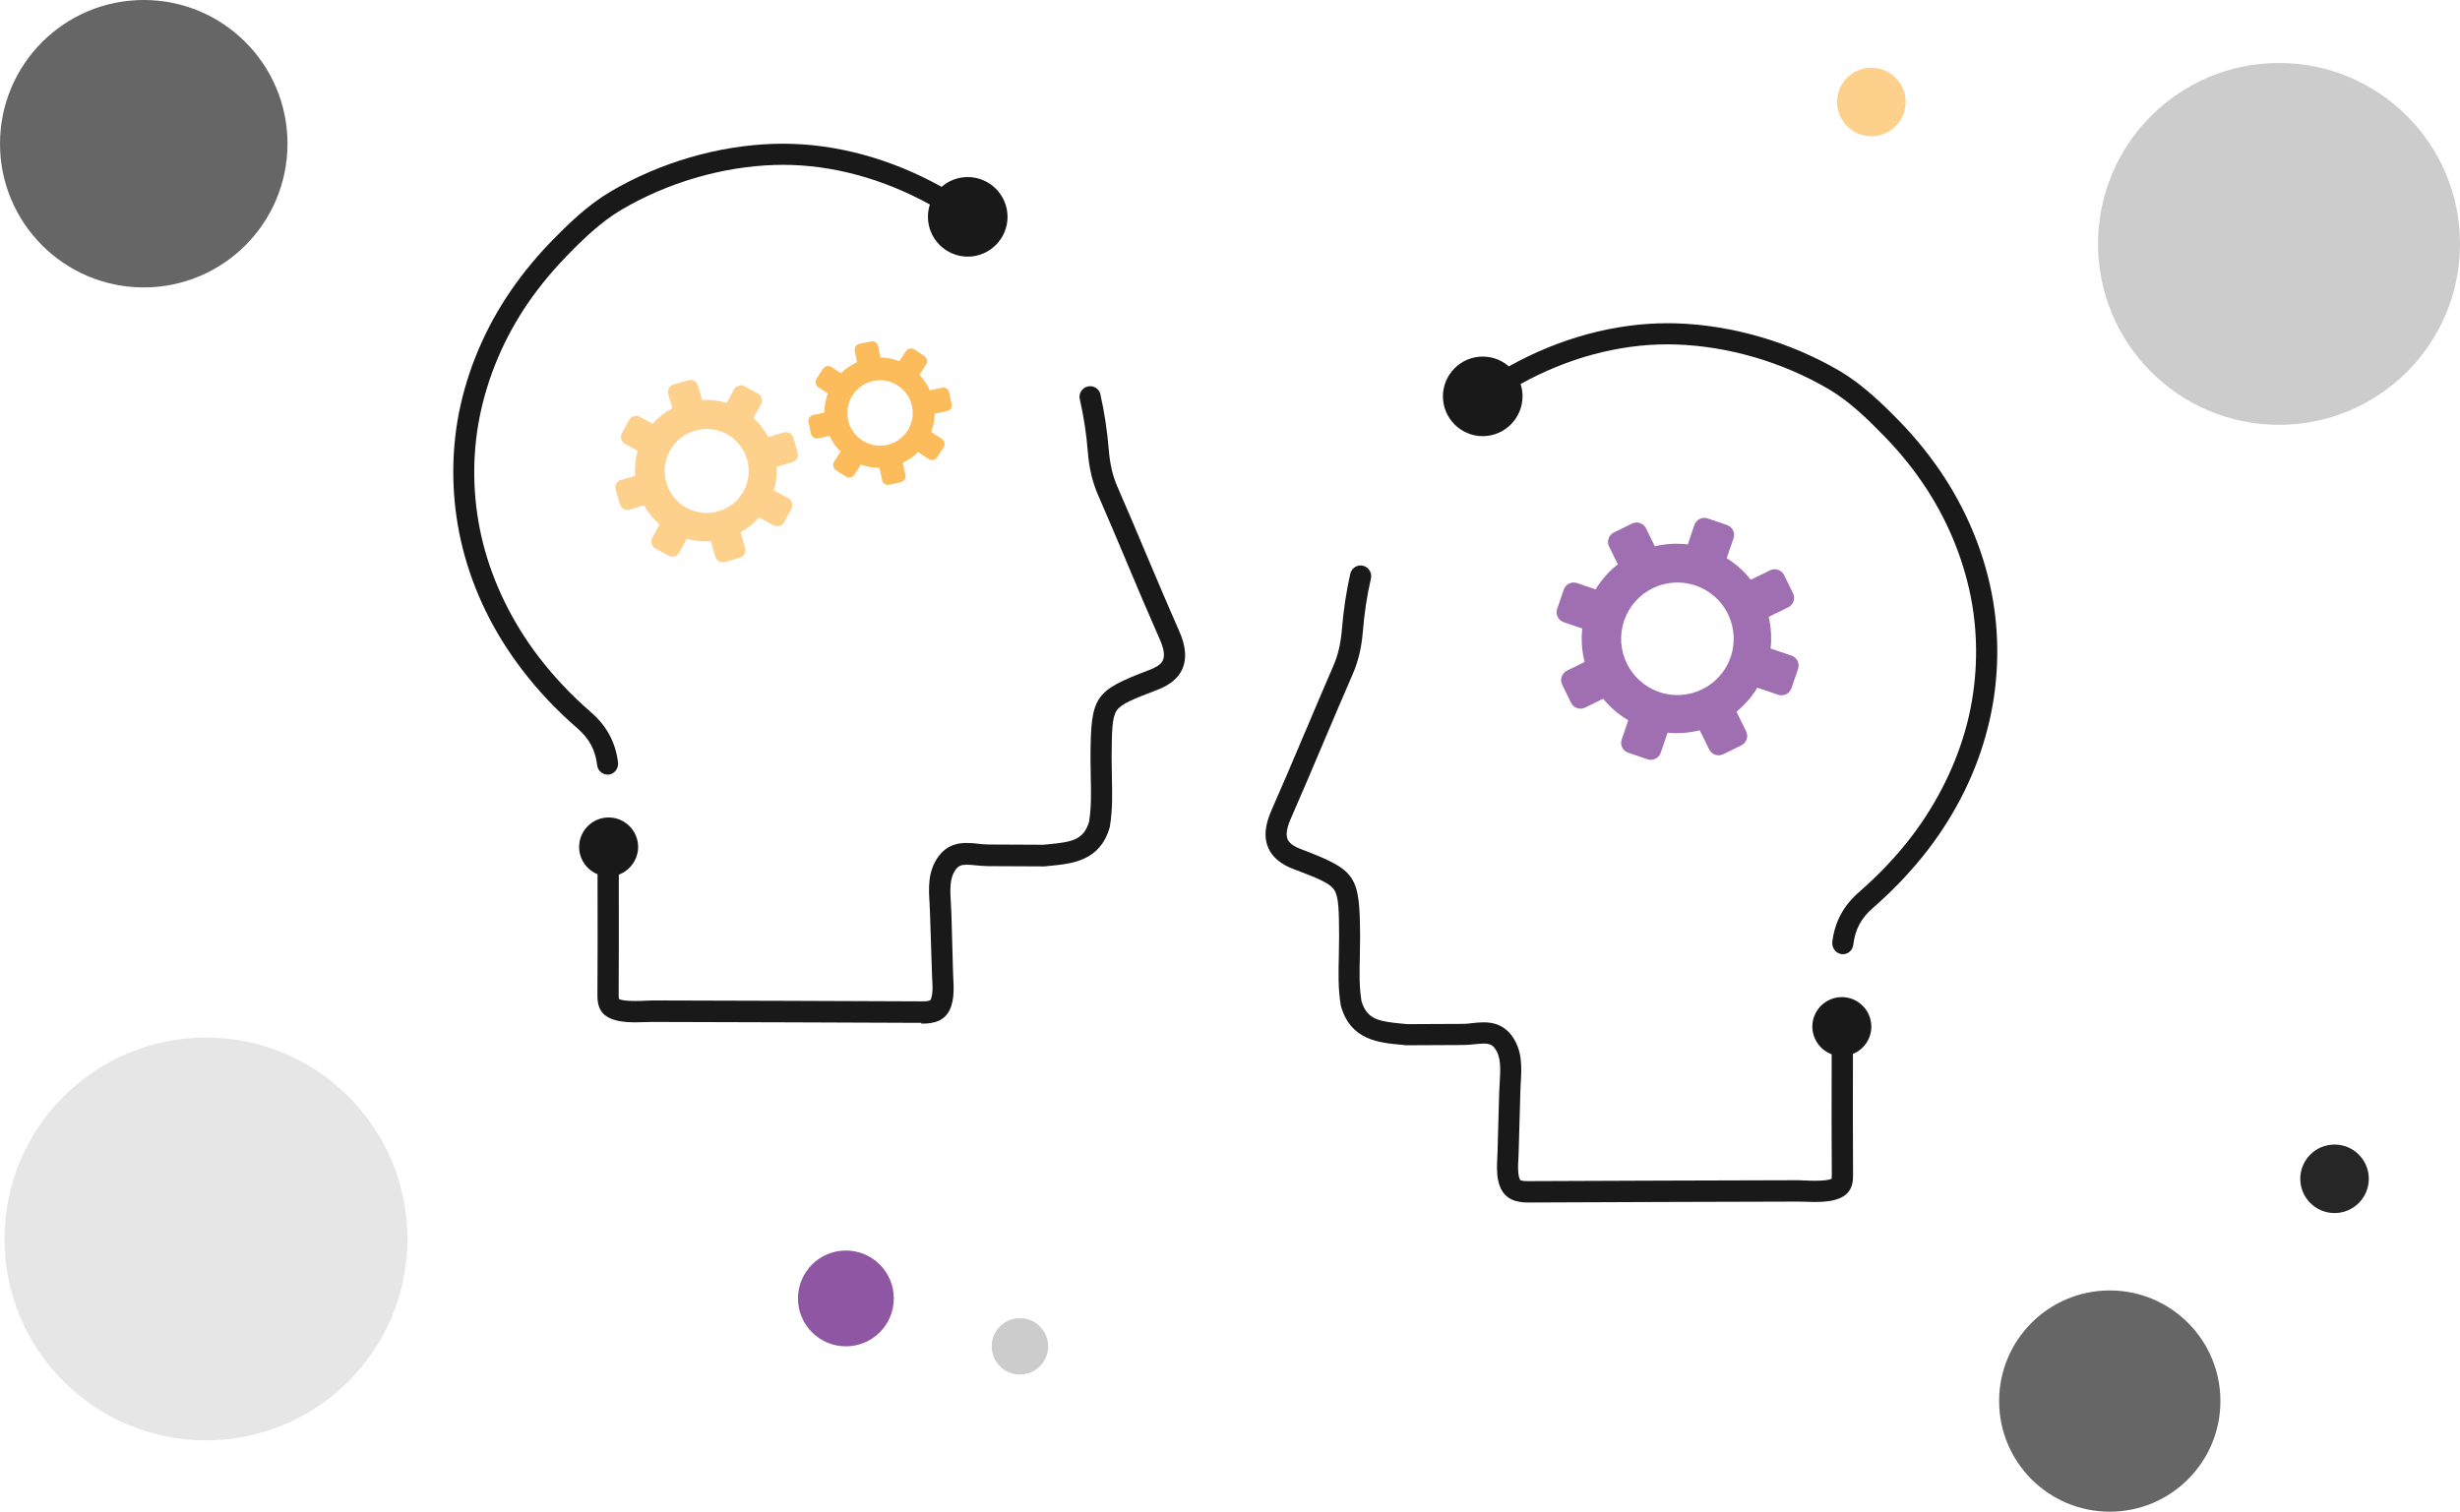 <?xml version="1.0" encoding="utf-8"?>
<!-- Generator: Adobe Illustrator 18.1.1, SVG Export Plug-In . SVG Version: 6.00 Build 0)  -->
<!DOCTYPE svg PUBLIC "-//W3C//DTD SVG 1.1//EN" "http://www.w3.org/Graphics/SVG/1.1/DTD/svg11.dtd">
<svg version="1.1" id="Layer_1" xmlns="http://www.w3.org/2000/svg" xmlns:xlink="http://www.w3.org/1999/xlink" x="0px" y="0px"
	 viewBox="0 0 1909.8 1173.9" enable-background="new 0 0 1909.8 1173.9" xml:space="preserve">
<g>
	<path opacity="0.6" fill="#FBB040" d="M569.8,302.5l-5.7,10.4c-6.3-1.9-12.7-2.7-19-2.3l-3.3-11.2c-0.9-3.2-4.3-5.1-7.6-4.1
		l-11.3,3.3c-3.2,0.9-5.1,4.3-4.1,7.6L522,317c-5.7,3-10.9,7.1-15.3,12.1l-10-5.4c-3-1.6-6.7-0.5-8.3,2.4l-5.6,10.3
		c-1.6,3-0.5,6.7,2.4,8.3l9.9,5.4c-1.9,6.4-2.5,12.9-2,19.4l-11,3.2c-3.2,0.9-5.1,4.3-4.1,7.6l3.3,11.3c0.9,3.2,4.3,5.1,7.6,4.1
		l11.1-3.3c3.1,5.5,7.2,10.6,12.1,14.8l-5.7,10.4c-1.6,3-0.5,6.7,2.4,8.3l10.3,5.6c3,1.6,6.7,0.5,8.3-2.4l5.8-10.7
		c6.2,1.7,12.5,2.3,18.7,1.9l3.5,12c0.9,3.2,4.3,5.1,7.6,4.1l11.3-3.3c3.2-0.9,5.1-4.3,4.1-7.6l-3.5-12.1c5.3-3,10.2-6.9,14.4-11.6
		l11.2,6.1c3,1.6,6.7,0.5,8.3-2.4l5.6-10.3c1.6-3,0.5-6.7-2.4-8.3l-11.2-6.1c1.8-6,2.5-12.2,2.1-18.3l12.2-3.6
		c3.2-0.9,5.1-4.3,4.1-7.6l-3.3-11.3c-0.9-3.2-4.3-5.1-7.6-4.1l-11.9,3.5c-2.9-5.5-6.8-10.5-11.5-14.8l5.9-10.7
		c1.6-3,0.5-6.7-2.4-8.3l-10.3-5.6C575.1,298.4,571.4,299.5,569.8,302.5z M564.3,337.1c15.8,8.7,21.6,28.5,13,44.3
		c-8.7,15.8-28.5,21.6-44.3,13c-15.8-8.7-21.6-28.5-13-44.3C528.7,334.3,548.5,328.5,564.3,337.1z"/>
	<path opacity="0.85" fill="#FBB040" d="M703.2,272.8l-5,7.7c-4.7-1.9-9.7-2.8-14.6-2.9l-1.9-8.9c-0.5-2.6-3.1-4.2-5.6-3.6l-8.9,1.9
		c-2.6,0.5-4.2,3.1-3.6,5.6l1.8,8.7c-4.6,2-8.8,4.9-12.5,8.5l-7.4-4.8c-2.2-1.4-5.1-0.8-6.6,1.4l-5,7.7c-1.4,2.2-0.8,5.1,1.4,6.6
		l7.4,4.8c-1.8,4.8-2.7,9.9-2.7,14.9l-8.7,1.9c-2.6,0.5-4.2,3.1-3.6,5.6l1.9,8.9c0.5,2.6,3.1,4.2,5.6,3.6l8.8-1.9
		c2.1,4.5,4.9,8.6,8.6,12.2l-5,7.8c-1.4,2.2-0.8,5.1,1.4,6.6l7.7,5c2.2,1.4,5.1,0.8,6.6-1.4l5.1-7.9c4.7,1.7,9.5,2.5,14.4,2.5l2,9.5
		c0.5,2.6,3.1,4.2,5.6,3.6l8.9-1.9c2.6-0.5,4.2-3.1,3.6-5.6l-2-9.6c4.3-2,8.3-4.7,11.8-8.2l8.3,5.4c2.2,1.4,5.1,0.8,6.6-1.4l5-7.7
		c1.4-2.2,0.8-5.1-1.4-6.6l-8.3-5.4c1.7-4.6,2.6-9.3,2.7-14.1l9.6-2.1c2.6-0.5,4.2-3.1,3.6-5.6l-1.9-8.9c-0.5-2.6-3.1-4.2-5.6-3.6
		l-9.4,2c-2-4.4-4.7-8.5-8.1-12.1l5.2-8c1.4-2.2,0.8-5.1-1.4-6.6l-7.7-5C707.6,270,704.7,270.6,703.2,272.8z M697,299.4
		c11.8,7.6,15.1,23.4,7.5,35.1c-7.6,11.8-23.4,15.1-35.1,7.5c-11.8-7.6-15.1-23.4-7.5-35.1C669.5,295.1,685.2,291.7,697,299.4z"/>
	<g opacity="0.9">
		<path d="M471.7,601.5c-4.1,0-7.6-3.1-8.1-7.3c-1.4-11.8-6.1-20.6-15.4-28.7c-16.2-14-30.6-29.3-43-45.6
			c-22-28.8-37.4-60.4-45.9-93.8c-8.2-32.4-9.6-66.8-4.1-99.5c5.6-33,18.6-66,37.6-95.2c9.8-15.1,21.3-29.5,34.2-42.9
			c14.1-14.6,29.5-29.5,47.3-39.9c38.2-22.4,83.2-35.6,126.6-36.9c2.2-0.1,4.5-0.1,6.9-0.1c41.3,0,83.9,11.6,123.2,33.5
			c5.6-4.9,12.8-7.6,20.3-7.6c17,0,30.9,13.9,30.9,30.9s-13.9,30.9-30.9,30.9s-30.9-13.9-30.9-30.9c0-3.3,0.5-6.5,1.5-9.6
			c-36.5-20.1-75.9-30.8-114-30.8c-2.1,0-4.3,0-6.5,0.1c-40.7,1.3-82.9,13.6-118.8,34.7c-16,9.4-30.5,23.4-43.8,37.2
			c-12.2,12.7-23.1,26.3-32.3,40.4c-17.8,27.4-29.9,58.2-35.2,89.1c-5.2,30.5-3.9,62.6,3.8,92.7c7.8,30.8,22.7,61.2,43.1,87.9
			c11.7,15.3,25.4,29.8,40.7,43.1c12.1,10.5,18.9,23.1,20.9,38.8c0.6,4.6-2.7,8.9-7,9.5C472.4,601.5,472,601.5,471.7,601.5z"/>
	</g>
	<g opacity="0.9">
		<path d="M715.3,794.3c-32.9-0.1-64.6-0.2-102.5-0.4l-106.4-0.3c-1.2,0-2.7,0.1-4.2,0.1l-0.5,0c-2.7,0.1-5.6,0.2-8.7,0.2
			c-15.8,0-24.7-3.7-27.8-11.7c-1.4-3.7-1.4-7.2-1.4-10c0.2-27.5,0.2-55.3,0.1-82.3l0-11c-8.6-3.5-14.3-11.9-14.3-21.2
			c0-12.6,10.3-22.9,22.9-22.9c12.6,0,22.9,10.3,22.9,22.9c0,9.5-6.1,18.2-15,21.5l0,11.2c0,26.8,0.1,54.5-0.1,81.8
			c0,0.5,0,2.2,0.1,3.1l0.1,0.4l0.4,0.2c1.9,1,6.1,1.4,12.4,1.4c3.2,0,6.3-0.1,7.7-0.2c2-0.1,3.9-0.2,5.5-0.2l1.2,0l105.2,0.3
			c37.9,0.1,69.5,0.2,102.6,0.4c2,0,3.4-0.1,4.5-0.2c1.3-0.2,1.9-0.5,2.1-0.6l0.1-0.1c0.4-0.5,0.8-1.3,1.2-3.1
			c0.8-4,0.6-8.5,0.3-13.2c-0.1-1.8-0.2-3.4-0.2-5.1L722,709c-0.1-2.2-0.2-4.5-0.3-6.6l0-0.5c-0.8-11.9-1.6-25.4,7-37
			c6.9-9.2,15.7-10.3,21.8-10.3c3.1,0,6.1,0.3,8.8,0.6c3,0.3,5.5,0.6,7.7,0.6l42.9,0.2l3.3-0.3c18.7-1.8,28-3.2,32.3-17.5
			c1.8-11.5,1.6-22.7,1.3-34.5l0-0.4c-0.1-5.1-0.2-9.9-0.2-14.8l0-0.7c0.3-47.4,2.9-51.2,45.6-67.5c5.9-2.2,9.4-4.7,10.7-7.8
			c1.5-3.6,0.7-8.8-2.6-16.2c-9-20.4-17.7-40.9-26-60.7l-0.6-1.5c-6.9-16.2-13.9-33-21.1-49.4c-4.5-10.3-7.1-21.2-8.1-34.1
			c-1.1-13.9-3.2-27.5-6.2-40.5c-0.6-2.5,0-5.1,1.6-7.1c1.6-2,3.9-3.1,6.4-3.1c3.9,0,7.2,2.6,8,6.4c3.1,13.8,5.3,28.2,6.5,43
			c0.9,11.1,3,20.3,6.8,28.9c7.7,17.6,15.2,35.4,21.8,51.1l0.3,0.7c8.3,19.6,16.9,40,25.7,59.9c5.2,11.7,6,21.3,2.7,29.2
			c-3.1,7.4-9.9,13-20.1,16.8c-17.7,6.8-27.5,10.5-31.1,15.9c-3.7,5.5-3.7,16.4-3.9,36.3l0,0.7c0,4.6,0.1,9.3,0.2,13.9l0,0.8
			c0.3,12.3,0.6,25-1.5,38l-0.2,1c-7.5,26.2-29.2,28.2-46.7,29.9l-4,0.4c-0.1,0-0.2,0-0.2,0l-42.5-0.2l-1.1,0
			c-3.2,0-6.6-0.4-9.2-0.6c-3.5-0.4-5.6-0.5-7.3-0.5c-4.3,0-6.4,0.9-8.5,3.7c-5,6.8-4.4,16.2-3.8,26.2c0.2,2.7,0.3,5.2,0.4,7.7
			l1.3,46.6c0,1.5,0.1,3,0.2,4.5c0.3,5.4,0.6,11.5-0.7,17.6c-2,9.9-7.7,15.4-17.2,16.7c-1.9,0.3-3.9,0.4-6.4,0.4H715.3z"/>
	</g>
	<path opacity="0.85" fill="#8F56A3" d="M1264,584.5l14.9,5.1c4.3,1.5,8.9-0.8,10.4-5.1l5.3-15.5c8.5,0.8,17,0.1,25-1.9l7.3,14.9
		c2,4,6.9,5.7,10.9,3.7l14.1-6.9c4-2,5.7-6.9,3.7-10.9l-7.5-15.2c6.3-5.2,11.8-11.4,16.2-18.7l16.1,5.5c4.3,1.5,8.9-0.8,10.4-5.1
		l5.1-14.9c1.5-4.3-0.8-8.9-5.1-10.4l-16.2-5.5c0.9-8.4,0.4-16.7-1.5-24.6l15.2-7.4c4-2,5.7-6.9,3.7-10.9l-6.9-14.1
		c-2-4-6.9-5.7-10.9-3.7l-15,7.3c-5.1-6.5-11.4-12.2-18.7-16.7l5.3-15.4c1.5-4.3-0.8-8.9-5.1-10.4l-14.9-5.1
		c-4.3-1.5-8.9,0.8-10.4,5.1l-5.1,15.1c-8.7-1.1-17.4-0.5-25.6,1.4l-6.8-13.9c-2-4-6.9-5.7-10.9-3.7l-14.1,6.9
		c-4,2-5.7,6.9-3.7,10.9l6.8,13.8c-6.8,5.3-12.6,11.9-17.3,19.5l-14.3-4.9c-4.3-1.5-8.9,0.8-10.4,5.1l-5.1,14.9
		c-1.5,4.3,0.8,8.9,5.1,10.4l14.4,4.9c-1,8.8-0.3,17.6,1.8,26l-13.7,6.7c-4,2-5.7,6.9-3.7,10.9l6.9,14.1c2,4,6.9,5.7,10.9,3.7
		l14-6.9c5.4,6.6,11.9,12.3,19.5,16.7l-5.1,15C1257.5,578.4,1259.7,583,1264,584.5z M1260.9,481.9c7.8-22.8,32.6-35,55.5-27.2
		c22.8,7.8,35,32.6,27.2,55.5c-7.8,22.8-32.6,35-55.5,27.2C1265.3,529.6,1253.1,504.8,1260.9,481.9z"/>
	<g opacity="0.9">
		<path d="M1430.7,741c-0.4,0-0.7,0-1.1-0.1c-4.4-0.6-7.6-4.9-7.1-9.5c1.9-15.6,8.8-28.3,20.9-38.8c15.3-13.3,29-27.8,40.7-43.1
			c20.3-26.7,35.2-57.1,43.1-87.9c7.7-30.1,9-62.2,3.8-92.7c-5.3-30.9-17.4-61.7-35.2-89.1c-9.2-14.2-20.1-27.8-32.3-40.4
			c-13.3-13.7-27.7-27.8-43.8-37.2c-35.9-21.1-78.1-33.4-118.8-34.7c-2.2-0.1-4.3-0.1-6.4-0.1c-38.1,0-77.5,10.6-114,30.8
			c1,3.1,1.5,6.3,1.5,9.6c0,17-13.9,30.9-30.9,30.9s-30.9-13.9-30.9-30.9c0-17,13.9-30.9,30.9-30.9c7.5,0,14.6,2.7,20.3,7.6
			c39.3-21.9,81.9-33.5,123.2-33.5c2.3,0,4.7,0,6.9,0.1c43.4,1.4,88.3,14.5,126.6,36.9c17.7,10.4,33.2,25.4,47.3,39.9
			c12.9,13.4,24.4,27.8,34.2,42.9c19,29.3,32,62.2,37.6,95.2c5.6,32.8,4.2,67.2-4.1,99.5c-8.5,33.4-23.9,64.9-45.9,93.8
			c-12.4,16.2-26.9,31.6-43,45.6c-9.3,8-14,16.9-15.4,28.7C1438.3,737.9,1434.8,741,1430.7,741z"/>
	</g>
	<g opacity="0.9">
		<path d="M1186.7,933.8c-2.5,0-4.6-0.1-6.4-0.4c-9.5-1.4-15.1-6.8-17.2-16.7c-1.3-6.1-0.9-12.1-0.7-17.5c0.1-1.6,0.2-3.1,0.2-4.6
			l1.3-46.6c0.1-2.5,0.2-5.1,0.4-7.7c0.6-10,1.2-19.5-3.8-26.2c-2-2.7-4.2-3.7-8.5-3.7c-1.7,0-3.9,0.2-7.3,0.5
			c-2.7,0.3-6,0.6-9.1,0.6l-1.2,0c-42.4,0.2-42.4,0.2-42.4,0.2c0,0-0.2,0-0.2,0l-4-0.4c-17.5-1.6-39.2-3.7-46.7-29.8l-0.2-0.9
			c-2.2-13.1-1.8-25.8-1.5-38.1l0-0.7c0.1-4.6,0.2-9.3,0.2-13.9l0-0.7c-0.1-19.9-0.2-30.9-3.9-36.3c-3.6-5.4-13.4-9.1-31.1-15.9
			c-10.2-3.7-16.9-9.4-20.1-16.8c-3.4-8-2.5-17.5,2.7-29.2c8.8-19.9,17.4-40.2,25.7-59.9l0.3-0.6c6.7-15.8,14.2-33.7,21.8-51.1
			c3.8-8.6,5.9-17.8,6.8-28.9c1.2-14.8,3.4-29.3,6.5-43c0.9-3.7,4.2-6.4,8-6.4c2.5,0,4.8,1.1,6.4,3.1c1.6,2,2.2,4.6,1.6,7.1
			c-3,13-5.1,26.7-6.2,40.5c-1,13-3.6,23.8-8.1,34.1c-7.2,16.5-14.3,33.3-21.2,49.5l-0.6,1.4c-8.4,19.9-17.1,40.4-26,60.7
			c-3.2,7.3-4.1,12.6-2.6,16.2c1.3,3.1,4.8,5.6,10.7,7.8c42.8,16.4,45.3,20.2,45.6,67.6l0,0.7c0,4.9-0.1,9.7-0.2,14.8l0,0.4
			c-0.3,11.8-0.6,23,1.3,34.5c4.3,14.3,13.5,15.7,32.3,17.5l3.4,0.3l42.7-0.2c2.2,0,4.7-0.2,7.6-0.6c2.7-0.3,5.7-0.6,8.8-0.6
			c6.1,0,14.9,1.1,21.8,10.3c8.6,11.6,7.7,25.1,7,37.1l0,0.4c-0.1,2.1-0.3,4.5-0.3,6.7l-1.3,46.6c0,1.6-0.1,3.3-0.2,5
			c-0.3,4.8-0.5,9.3,0.3,13.3c0.4,1.8,0.8,2.6,1.2,3.1l0.2,0.1c0.1,0.1,0.6,0.3,2,0.5c1.1,0.2,2.5,0.2,4.5,0.2
			c33.1-0.1,64.7-0.3,102.6-0.4l105.2-0.3l1.1,0c1.6,0,3.5,0.1,5.5,0.2c1.5,0.1,4.5,0.2,7.8,0.2c6.3,0,10.5-0.5,12.4-1.4l0.4-0.2
			l0-0.4c0.1-0.9,0.1-2.5,0.1-3.1c-0.2-27.6-0.2-55.4-0.1-82.4l0-10.7c-8.9-3.3-15-12-15-21.5c0-12.6,10.3-22.9,22.9-22.9
			c12.6,0,22.9,10.3,22.9,22.9c0,9.3-5.7,17.8-14.3,21.2l0,11c0,26.9-0.1,54.8,0.1,82.3c0,2.8,0.1,6.3-1.4,10
			c-3.1,8-11.9,11.7-27.8,11.7c-3.1,0-6.1-0.1-8.7-0.2l-0.6,0c-1.4-0.1-2.9-0.1-4.2-0.1l-106.4,0.3c-28,0.1-66.2,0.2-102.5,0.4
			H1186.7z"/>
	</g>
	<circle opacity="0.6" cx="111.6" cy="111.6" r="111.6"/>
	<circle fill="#8F56A3" cx="656.7" cy="1008.3" r="37.2"/>
	<circle opacity="0.2" cx="791.8" cy="1045.5" r="21.9"/>
	<circle opacity="0.2" cx="1769.3" cy="189.4" r="140.5"/>
	<circle opacity="0.85" cx="1812.4" cy="915.4" r="26.6"/>
	<circle opacity="0.6" fill="#FBB040" cx="1452.8" cy="79.2" r="26.6"/>
	<circle opacity="0.6" cx="1637.9" cy="1088" r="85.9"/>
	<circle opacity="0.1" cx="159.9" cy="962.1" r="156.4"/>
</g>
</svg>
